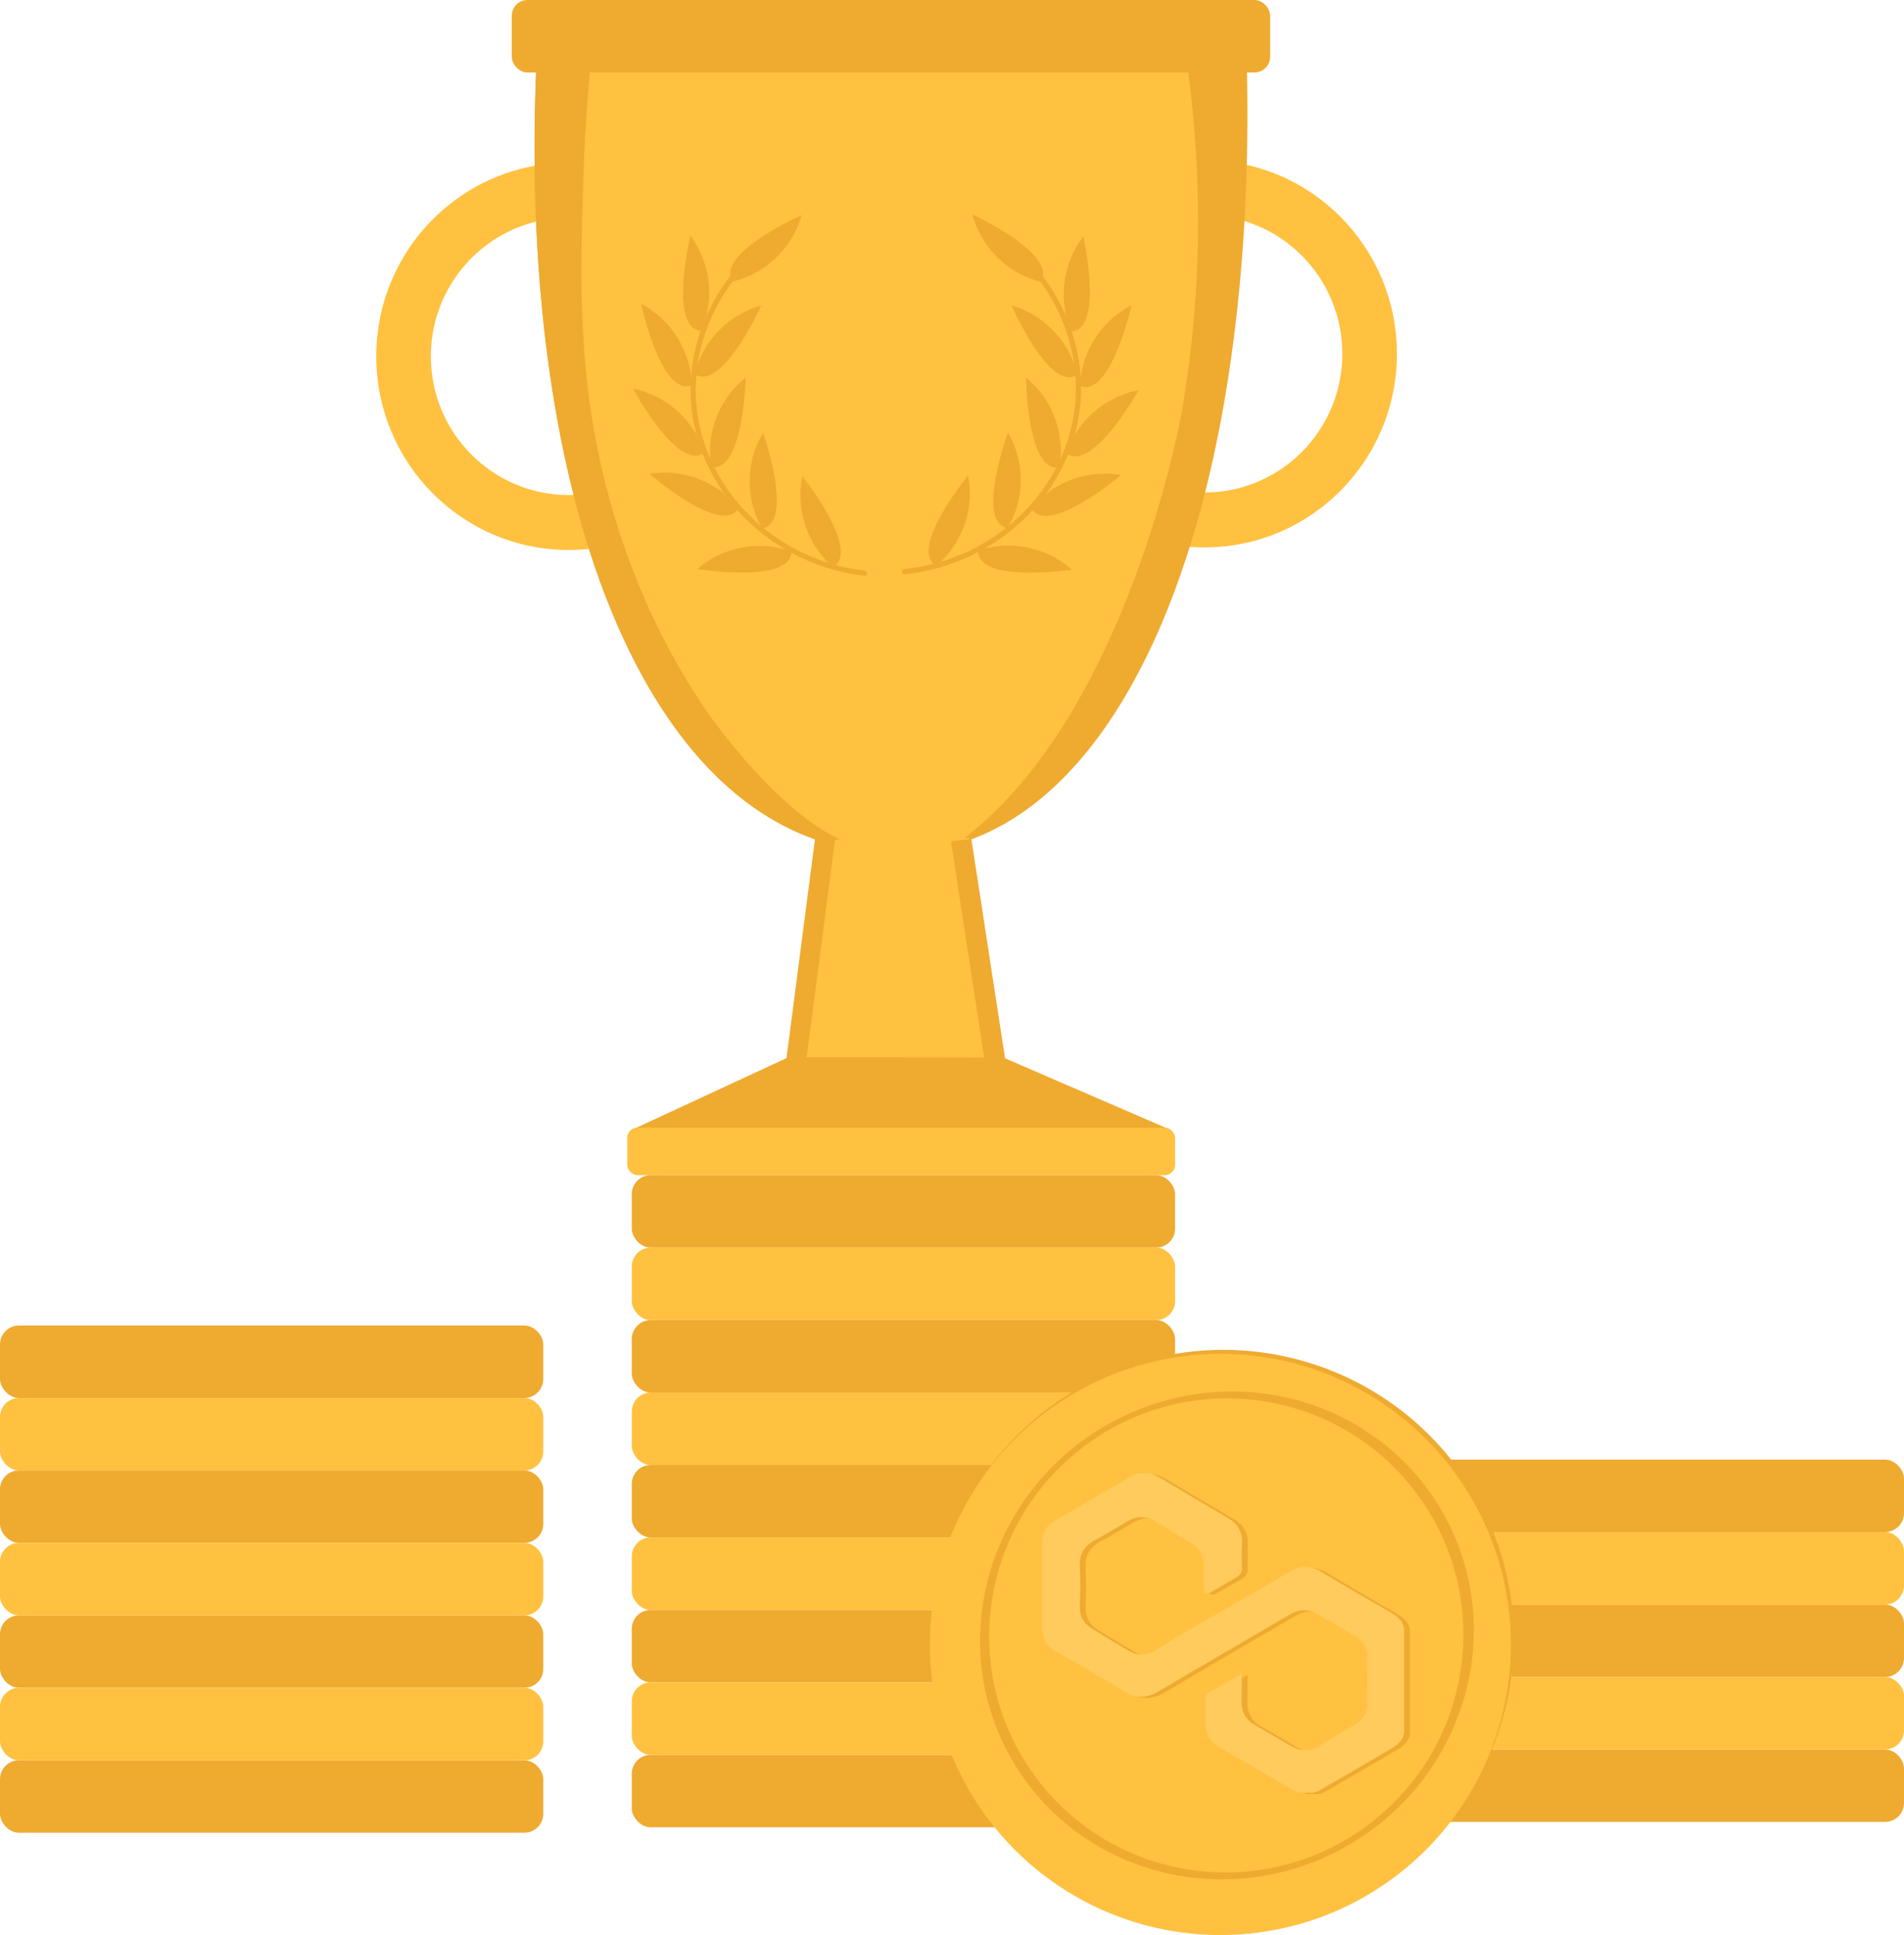 <svg xmlns="http://www.w3.org/2000/svg" viewBox="0 0 2224.349 2260.02"><defs><style>.cls-1{fill:#ffc13f;}.cls-2{fill:#efaa30;}.cls-3{fill:none;stroke:#efaa30;stroke-linecap:round;stroke-miterlimit:10;stroke-width:5.952px;}.cls-4{fill:#ffcb5c;}</style></defs><g id="Layer_2" data-name="Layer 2"><g id="Trophy"><g id="trophy-2" data-name="trophy"><path class="cls-1" d="M1407.159,187.116c-124.157,0-224.784,101.233-224.784,226.106s100.627,226.106,224.784,226.106,224.784-101.233,224.784-226.106S1531.316,187.116,1407.159,187.116Zm0,388.057c-88.926,0-161.015-72.514-161.015-161.951s72.09-161.951,161.015-161.951,161.015,72.514,161.015,161.951S1496.085,575.173,1407.159,575.173Z"/><path class="cls-1" d="M664.359,190.116c-124.157,0-224.784,101.233-224.784,226.106S540.202,642.329,664.359,642.329,889.143,541.096,889.143,416.222,788.516,190.116,664.359,190.116Zm0,388.057c-88.926,0-161.015-72.514-161.015-161.951S575.433,254.272,664.359,254.272s161.015,72.514,161.015,161.951S753.285,578.173,664.359,578.173Z"/><path class="cls-2" d="M1116.239,986.405c-44.031,12.561-85.021,10.949-115.909,5.924A289.982,289.982,0,0,1,954.924,981.116C725.221,903.79,597.015,518.167,629.489,23.801c.053-.873.106-1.772.159-2.645h825.089C1477.824,534.669,1341.843,922.091,1116.239,986.405Z"/><path class="cls-2" d="M1000.33,992.329s-18.385-2.118-45.406-11.213C725.221,903.79,597.015,518.167,629.489,23.801h87.269c-30.529,157.255-26.913,287.948-18.353,375.521,3.764,38.508,26.879,256.862,126.937,412.545,38.247,59.509,78.426,95.377,87.269,103.136a460.745,460.745,0,0,0,121.648,76.691Q1017.294,992.012,1000.33,992.329Z"/><path class="cls-1" d="M1116.349,986.552c-13.393,9.586-23.218,10.38-23.218,10.38-3.497.283-12.759.458-22.369.051-.587-.025-1.476-.062-2.617-.113-13.637-.613-48.268-4.53-52.417-5.176-92.449-14.392-194.378-167.142-194.378-167.142C763.503,737.866,730.128,650.878,710.287,576.505,674.151,441.051,677.714,327.978,681.582,205.218c2.216-70.323,7.872-128.718,12.767-169.667l684.604-11.751c34.729,198.373,19.015,358.364,1.396,458.751C1380.349,482.552,1317.111,842.857,1116.349,986.552Z"/><path class="cls-1" d="M1171.774,1234.99q-125.627,1.309-251.229,2.645c0-.106.026-.185.026-.291q17.176-128.087,34.353-256.228,75.369-1.112,150.79-2.248c8.806-.132,17.586-.265,26.392-.396Q1151.94,1106.718,1171.774,1234.99Z"/><path class="cls-2" d="M1142.684,1240.208q-112.379,1.225-224.758,2.425,17.176-131.957,34.353-263.969c7.828-.109,15.655-.245,23.483-.354q-17.018,130.772-34.035,261.598,100.281-1.064,200.587-2.152C1142.447,1238.573,1142.553,1239.391,1142.684,1240.208Z"/><path class="cls-2" d="M1174.419,1237.632c-8.066.081-16.105.16-24.171.267q-19.596-127.633-39.244-255.292,11.901-1.33,23.801-2.661Q1154.637,1108.776,1174.419,1237.632Z"/><path class="cls-2" d="M1367.468,1319.614H738.073q91.236-42.312,182.472-84.625H1171.774Q1269.621,1277.301,1367.468,1319.614Z"/><rect class="cls-1" x="732.784" y="1316.97" width="639.973" height="55.535" rx="11.972"/><rect class="cls-2" x="597.914" width="885.913" height="84.625" rx="18.271"/></g><g id="coins"><rect class="cls-2" x="738.073" y="1372.513" width="634.684" height="84.625" rx="22.142"/><rect class="cls-2" x="738.073" y="1541.762" width="634.684" height="84.625" rx="22.142"/><rect class="cls-1" x="738.073" y="1457.138" width="634.684" height="84.625" rx="22.142"/><rect class="cls-2" x="738.073" y="1711.011" width="634.684" height="84.625" rx="22.142"/><rect class="cls-1" x="738.073" y="1626.387" width="634.684" height="84.625" rx="22.142"/><rect class="cls-2" x="738.073" y="1880.26" width="634.684" height="84.625" rx="22.142"/><rect class="cls-1" x="738.073" y="1795.636" width="634.684" height="84.625" rx="22.142"/><rect class="cls-2" x="738.073" y="2049.51" width="634.684" height="84.625" rx="22.142"/><rect class="cls-1" x="738.073" y="1964.885" width="634.684" height="84.625" rx="22.142"/><rect class="cls-2" x="1589.665" y="1704.723" width="634.684" height="84.625" rx="22.142"/><rect class="cls-2" x="1589.665" y="1873.973" width="634.684" height="84.625" rx="22.142"/><rect class="cls-1" x="1589.665" y="1789.348" width="634.684" height="84.625" rx="22.142"/><rect class="cls-2" x="1589.665" y="2043.222" width="634.684" height="84.625" rx="22.142"/><rect class="cls-1" x="1589.665" y="1958.597" width="634.684" height="84.625" rx="22.142"/><rect class="cls-2" y="1548.11" width="634.684" height="84.625" rx="22.142"/><rect class="cls-2" y="1717.36" width="634.684" height="84.625" rx="22.142"/><rect class="cls-1" y="1632.735" width="634.684" height="84.625" rx="22.142"/><rect class="cls-2" y="1886.609" width="634.684" height="84.625" rx="22.142"/><rect class="cls-1" y="1801.984" width="634.684" height="84.625" rx="22.142"/><rect class="cls-2" y="2055.858" width="634.684" height="84.625" rx="22.142"/><rect class="cls-1" y="1971.233" width="634.684" height="84.625" rx="22.142"/></g><g id="Layer_17" data-name="Layer 17"><path class="cls-3" d="M919.12,267.473c-73.979,44.906-116.485,126.173-108.342,207.766C820.64,574.061,903.156,656.913,1010.097,669.5"/><path class="cls-2" d="M936.425,251.339c-9.617,4.414-88.852,41.44-83.062,71.379a17.604,17.604,0,0,0,2.505,6.156,111.207,111.207,0,0,0,80.557-77.535Z"/><path class="cls-2" d="M806.511,275.395c-2.336,10.321-21.052,95.753,6.247,109.34a17.604,17.604,0,0,0,6.412,1.75,111.207,111.207,0,0,0-12.659-111.089Z"/><path class="cls-2" d="M749.169,354.818c2.288,10.331,21.789,95.588,52.276,96.237a17.604,17.604,0,0,0,6.546-1.152,111.207,111.207,0,0,0-58.821-95.085Z"/><path class="cls-2" d="M739.594,453.916c5.112,9.265,47.891,85.547,77.32,77.562a17.604,17.604,0,0,0,5.954-2.953,111.207,111.207,0,0,0-83.274-74.609Z"/><path class="cls-2" d="M758.762,553.355c8.056,6.861,75.03,63.106,99.739,45.237a17.604,17.604,0,0,0,4.527-4.866,111.207,111.207,0,0,0-104.266-40.371Z"/><path class="cls-2" d="M814.785,664.596c10.463,1.582,97.026,14.063,108.6-14.148a17.604,17.604,0,0,0,1.281-6.522,111.207,111.207,0,0,0-109.881,20.67Z"/><path class="cls-2" d="M889.288,356.881c-4.463,9.595-41.894,88.638-71.803,82.696a17.604,17.604,0,0,1-6.143-2.536,111.207,111.207,0,0,1,77.946-80.159Z"/><path class="cls-2" d="M871.142,441.066c-.347,10.576-3.821,97.966-33.667,104.215a17.604,17.604,0,0,1-6.646.073,111.207,111.207,0,0,1,40.313-104.288Z"/><path class="cls-2" d="M891.488,505.482c3.392,10.023,30.858,93.057,5.114,109.399a17.604,17.604,0,0,1-6.196,2.404A111.207,111.207,0,0,1,891.488,505.482Z"/><path class="cls-2" d="M937.431,556.338c6.497,8.352,59.718,77.754,40.771,101.646a17.604,17.604,0,0,1-5.062,4.307A111.207,111.207,0,0,1,937.431,556.338Z"/><path class="cls-3" d="M1153.127,266.849c73.365,45.902,114.769,127.736,105.524,209.212-11.197,98.679-94.825,180.408-201.926,191.548"/><path class="cls-2" d="M1136.042,250.482c9.557,4.543,88.283,42.638,82.089,72.495a17.604,17.604,0,0,1-2.588,6.122,111.207,111.207,0,0,1-79.502-78.617Z"/><path class="cls-2" d="M1265.619,276.292c2.196,10.351,19.756,96.029-7.724,109.245A17.604,17.604,0,0,1,1251.46,387.2a111.207,111.207,0,0,1,14.159-110.908Z"/><path class="cls-2" d="M1321.882,356.483c-2.428,10.299-23.079,95.285-53.572,95.521a17.604,17.604,0,0,1-6.53-1.24,111.207,111.207,0,0,1,60.101-94.281Z"/><path class="cls-2" d="M1330.117,455.702c-5.237,9.195-49.043,84.892-78.362,76.509a17.604,17.604,0,0,1-5.914-3.033,111.207,111.207,0,0,1,84.275-73.476Z"/><path class="cls-2" d="M1309.606,554.872c-8.148,6.751-75.876,62.086-100.341,43.885a17.604,17.604,0,0,1-4.461-4.927,111.207,111.207,0,0,1,104.802-38.958Z"/><path class="cls-2" d="M1252.085,665.346c-10.483,1.441-97.208,12.75-108.399-15.615a17.604,17.604,0,0,1-1.192-6.538,111.207,111.207,0,0,1,109.592,22.153Z"/><path class="cls-2" d="M1181.749,356.652c4.333,9.654,40.692,89.197,70.679,83.659a17.604,17.604,0,0,0,6.177-2.453,111.207,111.207,0,0,0-76.856-81.206Z"/><path class="cls-2" d="M1198.755,441.075c.204,10.58,2.497,98.009,32.255,104.66a17.604,17.604,0,0,0,6.644.163,111.207,111.207,0,0,0-38.9-104.823Z"/><path class="cls-2" d="M1177.54,505.209c-3.528,9.976-32.113,92.632-6.592,109.32a17.604,17.604,0,0,0,6.163,2.488,111.207,111.207,0,0,0,.429-111.808Z"/><path class="cls-2" d="M1130.914,555.44c-6.609,8.264-60.764,76.939-42.141,101.086a17.604,17.604,0,0,0,5.003,4.375,111.207,111.207,0,0,0,37.138-105.46Z"/></g><g id="Coin"><ellipse class="cls-2" cx="1429.124" cy="1914.295" rx="339.453" ry="337.743"/><circle class="cls-1" cx="1425.702" cy="1920.567" r="339.453"/><ellipse class="cls-2" cx="1433.368" cy="1910.07" rx="290.1" ry="283.049" transform="translate(-763 972.585) rotate(-30)"/><ellipse class="cls-1" cx="1432.624" cy="1910.07" rx="277.451" ry="276.407" transform="translate(-888.204 1349.234) rotate(-39.543)"/><path class="cls-2" d="M1524.865,2094.758c-3.465-.082-6.238-1.955-9.072-3.604-28.265-16.448-56.478-32.986-84.789-49.355-10.547-6.098-15.91-14.931-15.769-27.192.112-9.675.047-19.352.008-29.028-.011-2.664.026-5.105,2.793-6.698,12.79-7.361,25.524-14.819,39.382-22.884,0,11.687.163,22.2-.042,32.707-.245,12.586,5.167,21.562,16.041,27.711q20.579,11.638,40.833,23.85c11.606,7.029,22.769,7.326,34.423-.028,13.329-8.41,26.955-16.353,40.543-24.343,10.265-6.036,15.285-14.718,15.103-26.78-.26-17.224-.173-34.456-.029-51.683.094-11.209-4.663-19.511-14.168-25.119q-22.187-13.092-44.478-26.005c-10.78-6.255-21.217-5.586-31.986.741-50.711,29.797-101.747,59.042-152.261,89.169-14.577,8.694-27.189,9.381-41.894.187-25.922-16.208-52.658-31.115-79.179-46.348-11.089-6.369-16.269-15.492-16.166-28.368q.39-48.496-.011-96.996c-.113-12.581,4.561-21.321,15.701-27.653,28.427-16.159,56.459-33.016,84.7-49.507,3.596-2.1,7.495-3.678,11.254-5.497h12.709c5.886.97,10.998,3.791,16.022,6.796q37.894,22.666,76.045,44.892c11.573,6.749,17.948,16.089,17.19,30.039-.524,9.652-.173,19.355-.078,29.033.047,4.74-1.768,7.957-5.853,10.421-9.884,5.962-19.921,11.654-29.955,17.347-6.624,3.758-8.592,2.48-8.785-5.442-.196-8.024-.026-16.053-.07-24.081-.07-12.608-5.175-22.124-16.353-28.485-13.712-7.803-26.842-16.596-40.469-24.556-10.698-6.249-21.285-6.343-32.045.049-12.349,7.336-24.559,14.945-37.302,21.566-13.06,6.786-19.468,16.621-18.603,31.872.867,15.297.613,30.697.054,46.022-.43,11.788,4.71,20.01,14.109,25.888,14.177,8.865,28.595,17.343,42.947,25.927,10.54,6.304,20.76,6.071,31.242-.479,51.541-32.209,105.248-60.706,157.246-92.135,11.998-7.252,23.623-7.297,35.876.086,27.23,16.405,54.863,32.13,82.335,48.128,8.932,5.201,16.069,11.747,15.089,23.47q.005,55.706.003,111.364c1.155,11.62-5.761,18.43-14.629,23.654q-39.447,23.236-79.117,46.092c-5.292,3.048-10.368,6.597-16.953,5.808C1532.593,2095.032,1528.681,2095.915,1524.865,2094.758Z"/><path class="cls-4" d="M1518.042,2093.373c-3.465-.082-6.238-1.955-9.072-3.604-28.265-16.448-56.478-32.986-84.789-49.355-10.547-6.098-15.91-14.931-15.769-27.192.112-9.675.047-19.352.008-29.028-.011-2.664.026-5.105,2.793-6.698,12.79-7.361,25.524-14.819,39.382-22.884,0,11.687.163,22.2-.042,32.707-.245,12.586,5.167,21.562,16.041,27.711q20.579,11.638,40.833,23.85c11.606,7.029,22.769,7.326,34.423-.028,13.329-8.41,26.955-16.353,40.543-24.343,10.265-6.036,15.285-14.718,15.103-26.78-.26-17.224-.173-34.456-.029-51.683.094-11.209-4.663-19.511-14.168-25.119q-22.187-13.092-44.478-26.005c-10.78-6.255-21.217-5.586-31.986.741-50.711,29.797-101.747,59.042-152.261,89.169-14.577,8.694-27.189,9.381-41.894.187-25.922-16.208-52.658-31.115-79.179-46.348-11.089-6.369-16.269-15.492-16.166-28.368q.39-48.496-.011-96.996c-.113-12.581,4.561-21.321,15.701-27.653,28.427-16.159,56.459-33.016,84.7-49.507,3.596-2.1,7.495-3.678,11.254-5.497h12.709c5.886.97,10.998,3.791,16.022,6.796q37.894,22.666,76.045,44.892c11.573,6.749,17.948,16.089,17.19,30.039-.524,9.652-.173,19.355-.078,29.033.047,4.74-1.768,7.957-5.853,10.421-9.884,5.962-19.921,11.654-29.955,17.347-6.624,3.758-8.592,2.48-8.785-5.442-.196-8.024-.026-16.053-.07-24.081-.07-12.608-5.175-22.124-16.353-28.485-13.712-7.803-26.842-16.596-40.469-24.556-10.698-6.249-21.285-6.343-32.045.049-12.349,7.336-24.559,14.945-37.302,21.566-13.06,6.786-19.468,16.621-18.603,31.872.867,15.297.613,30.697.054,46.022-.43,11.788,4.71,20.01,14.109,25.888,14.177,8.865,28.595,17.343,42.947,25.927,10.54,6.304,20.76,6.071,31.242-.479,51.541-32.209,105.248-60.706,157.246-92.135,11.998-7.252,23.623-7.297,35.876.086,27.23,16.405,54.863,32.13,82.335,48.128,8.932,5.201,16.069,11.747,15.089,23.47q.005,55.706.003,111.364c1.155,11.62-5.761,18.43-14.629,23.654q-39.447,23.236-79.117,46.092c-5.292,3.048-10.368,6.597-16.953,5.808C1525.77,2093.647,1521.858,2094.529,1518.042,2093.373Z"/></g></g></g></svg>